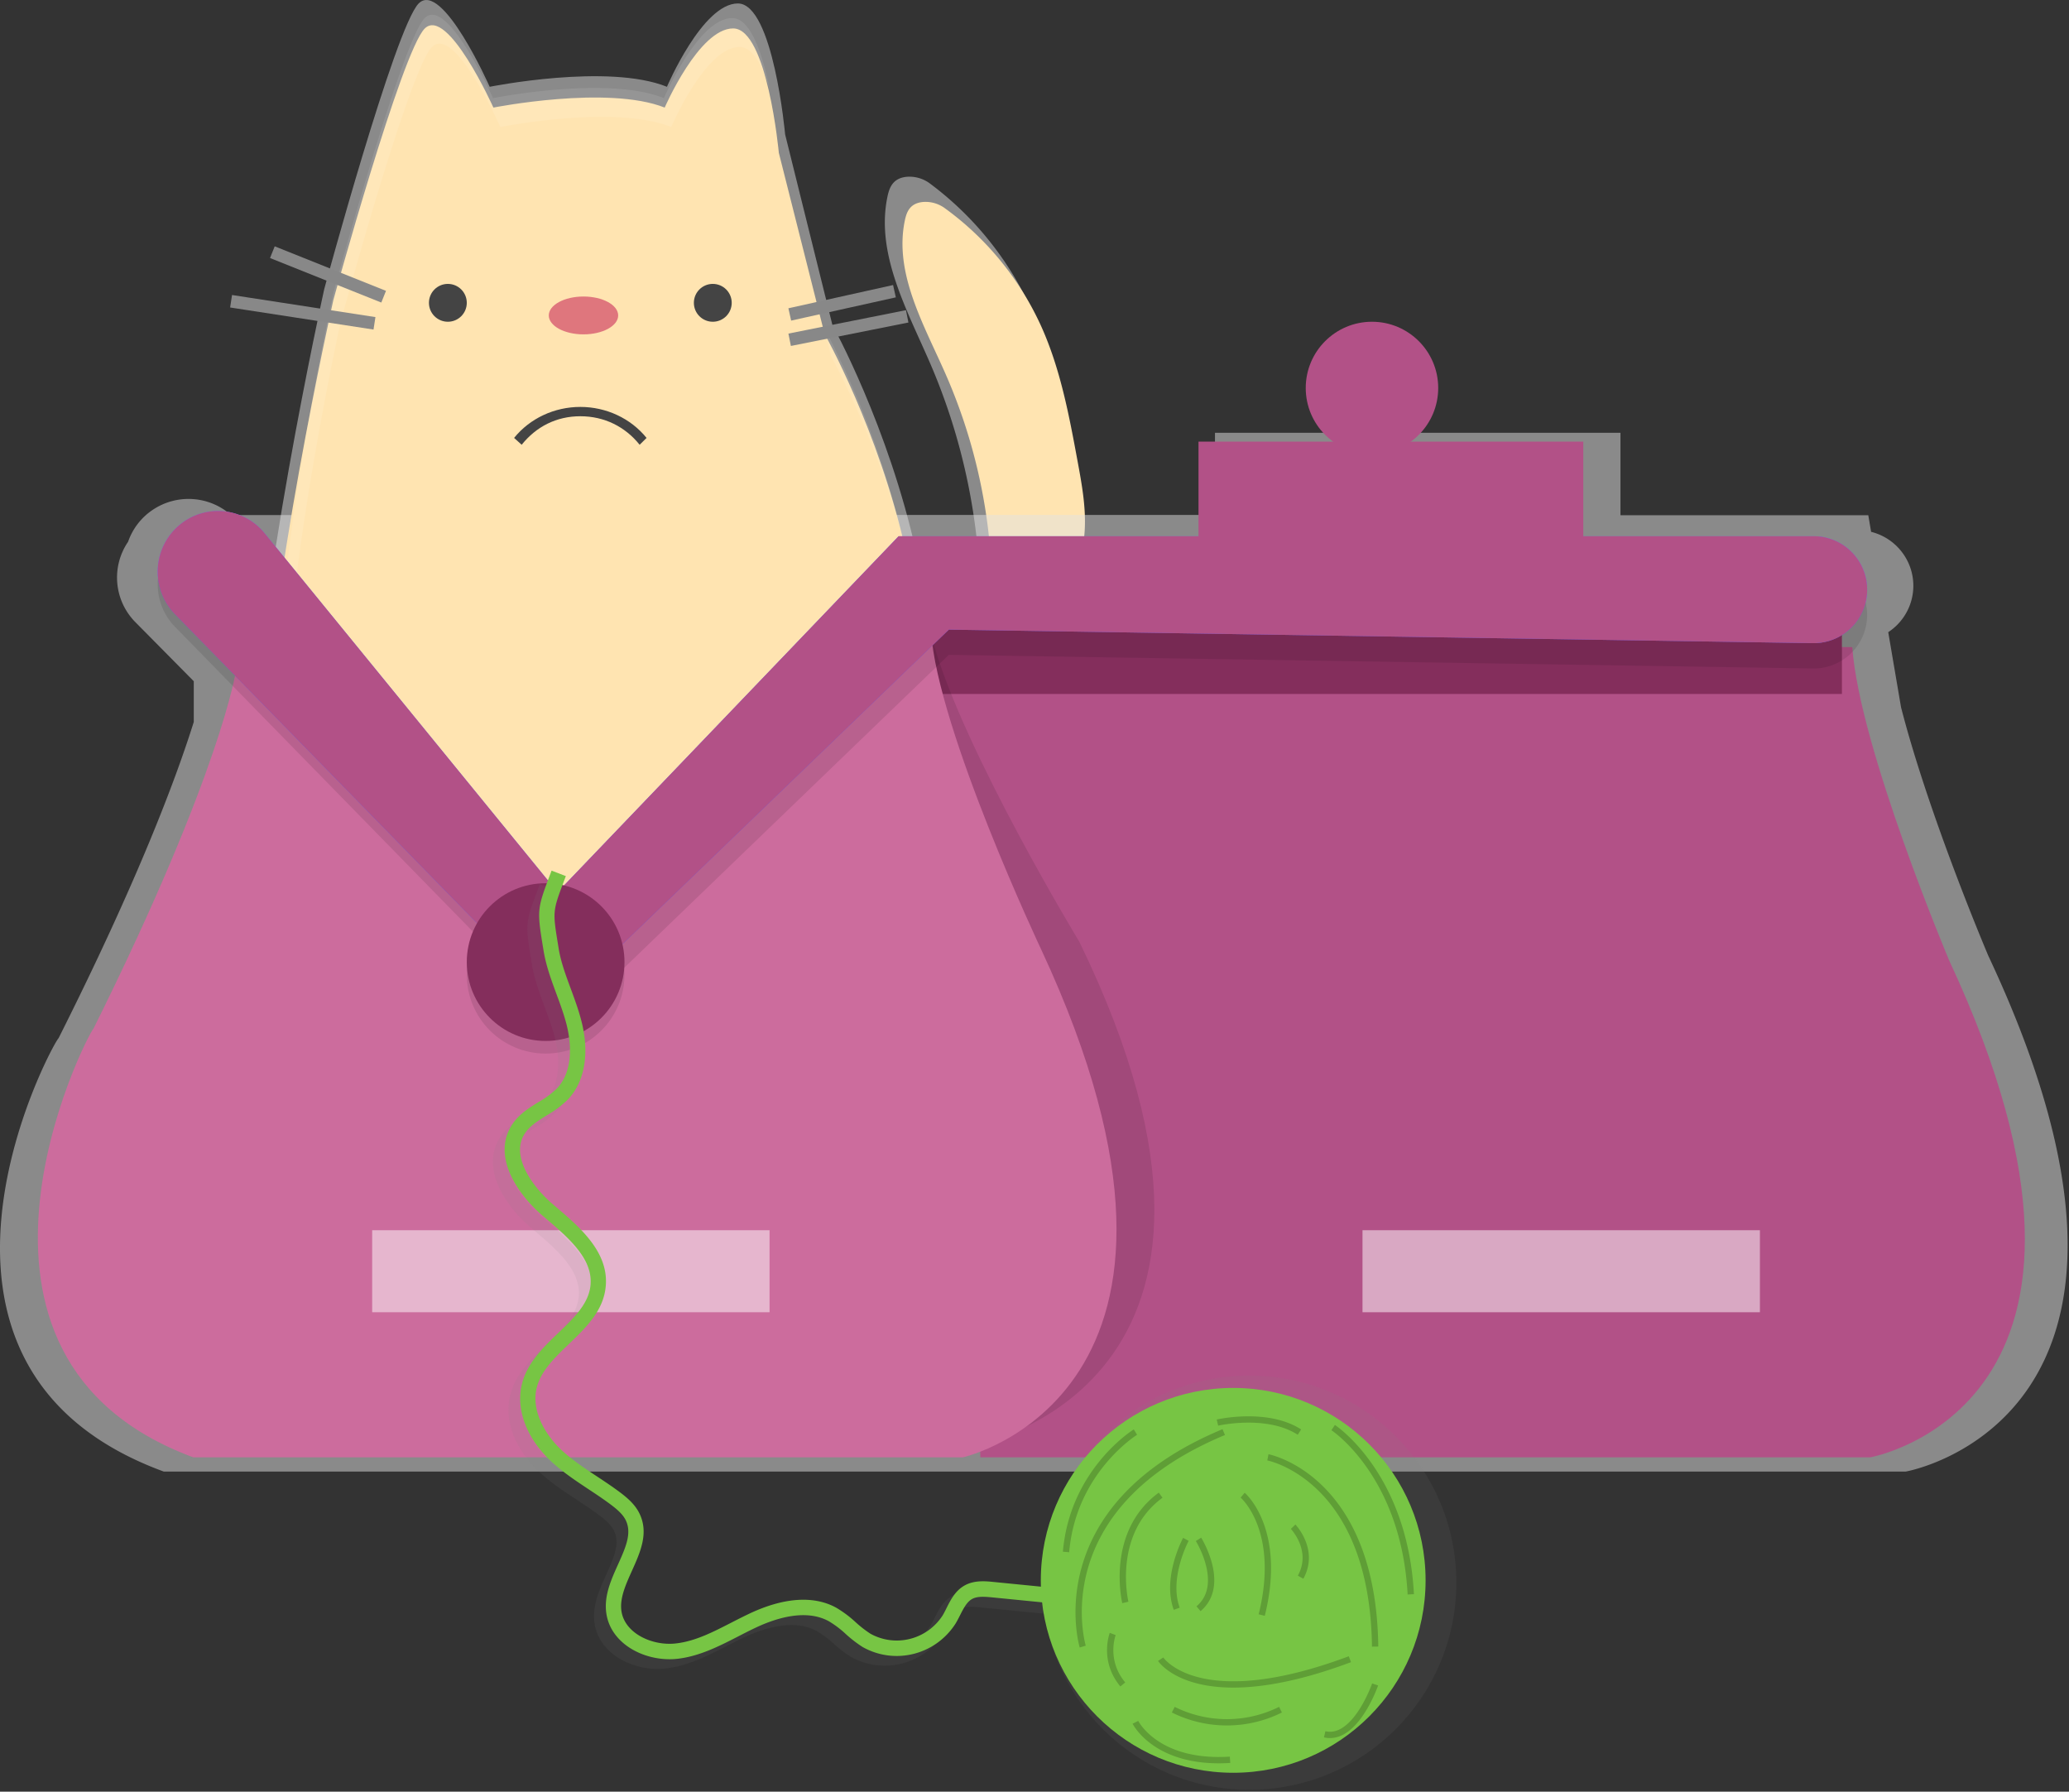 <svg xmlns="http://www.w3.org/2000/svg" width="328" height="284" viewBox="0 0 328 284">
    <rect x="0" y="0" width="328" height="284" fill="#333333" stroke="none"/>
    <defs>
        <linearGradient id="a" x1="49142%" x2="49142%" y1="79941%" y2="44132%">
            <stop offset="0%" stop-color="gray" stop-opacity=".25"/>
            <stop offset="54%" stop-color="gray" stop-opacity=".12"/>
            <stop offset="100%" stop-color="gray" stop-opacity=".1"/>
        </linearGradient>
        <linearGradient id="b" x1="56363%" x2="56363%" y1="81212%" y2="62412%">
            <stop offset="0%" stop-color="gray" stop-opacity=".25"/>
            <stop offset="54%" stop-color="gray" stop-opacity=".12"/>
            <stop offset="100%" stop-color="gray" stop-opacity=".1"/>
        </linearGradient>
    </defs>
    <g fill="none" fill-rule="evenodd">
        <path fill="#E3E3E3" fill-rule="nonzero" d="M169.898 73.001c-1.437-7.962-2.898-16.008-6.147-23.405a51.315 51.315 0 0 0-16.282-20.474 5.439 5.439 0 0 0-3.69-1.101c-2.04.182-2.682 1.451-3.012 2.805-.038.157-.073.315-.104.473-.812 4.039-.271 8.028.902 11.962 1.465 4.908 3.912 9.729 5.942 14.444a97.137 97.137 0 0 1 7.216 26.732c.15 1.224.268 2.475.299 3.723.02.745.003 1.49-.052 2.234a13.452 13.452 0 0 1-.968 4.238 6.65 6.65 0 0 1-.31.66c-.11.205-.226.418-.346.637-1.247 2.058-3.197 3.562-5.103 5.02-1.905 1.46-4.064 3.023-6.345 3.808h.077a9.07 9.07 0 0 1-3.305.55c-3.516-.108-7.264-2.973-10.805-2.3h-.02a5.895 5.895 0 0 0-.4.092c-3.623.992-6.4 6.738-6.42 10.416v.031c0 .29.01.572.03.845 0 .098.025.193.035.288.021.182.038.35.07.543.017.109.045.21.066.319.02.109.066.315.107.466.042.151.066.21.097.32.032.108.09.283.14.42.048.137.083.207.124.305.042.098.111.26.174.386.062.126.1.196.152.29.053.095.132.243.205.351.073.109.118.182.177.274.06.09.153.224.236.33.084.104.132.171.202.255.069.084.173.207.263.305.09.098.146.161.223.239.076.077.194.192.291.284.097.09.156.147.24.217.083.07.211.175.319.263.107.087.166.133.253.2.087.066.233.164.347.242l.264.175c.125.08.254.154.382.228l.267.154c.143.077.285.147.43.217l.254.127c.208.094.42.185.632.273l.312.12c.163.059.326.122.493.178l.347.112.403.123.395.102.382.094.424.091.368.074.444.077.347.056.462.06.347.038.479.046.347.024.493.029H134.953l.566-.025h.201l.604-.046h.115a19.616 19.616 0 0 0 5.015-1.114c5.123-1.96 9.465-5.55 13.492-9.305 7.983-7.446 15.518-16.684 16.157-27.64.222-4.025-.49-8.01-1.205-11.955z" opacity=".5"/>
        <path fill="#FFE4B1" fill-rule="nonzero" d="M144.162 117.874c4.803-1.793 8.873-5.076 12.648-8.512 7.478-6.814 14.55-15.267 15.148-25.276.217-3.661-.452-7.312-1.118-10.917-1.346-7.284-2.717-14.646-5.761-21.414a47.17 47.17 0 0 0-15.266-18.732 5.183 5.183 0 0 0-3.454-1.01c-2.137.185-2.643 1.614-2.924 2.983-1.713 8.306 2.984 16.39 6.41 24.16a87.212 87.212 0 0 1 6.766 24.46c.445 3.577.601 7.45-1.307 10.531-1.168 1.882-2.999 3.261-4.783 4.592-2.67 1.994-5.63 4.08-8.977 3.98-3.429-.101-7.09-2.93-10.522-2.014-3.433.916-6 6.164-6.022 9.53-.05 9.082 12.73 10.04 19.162 7.64z"/>
        <path fill="#000" fill-rule="nonzero" d="M125.293 109.63c.018-3.06 2.183-7.7 5.116-9.092-.499-.011-.997.047-1.48.173-3.3.89-5.829 6.063-5.85 9.374-.051 8.36 10.744 9.741 17.264 7.97-6.475.939-15.084-.957-15.05-8.425z" opacity=".1"/>
        <path fill="#E3E3E3" fill-rule="nonzero" d="M315.224 151.535s-9.397-22.068-13.853-39.437l-2.028-11.895a8.793 8.793 0 0 0 3.98-7.356c-.002-4.038-2.76-7.56-6.694-8.547l-.45-2.635h-39.285V68.597h-64.282v13.03h-57.137V66.245h-21.84a10.627 10.627 0 0 0 3.37-11.845c-1.514-4.26-5.56-7.107-10.1-7.107s-8.588 2.848-10.1 7.107a10.627 10.627 0 0 0 3.369 11.845H67.622v15.4H36.637a10.18 10.18 0 0 0-12.37-.867 10.03 10.03 0 0 0-3.959 5.094 10.055 10.055 0 0 0 1.165 12.758l9.246 9.351v6.456c-2.818 8.982-8.83 25.057-21.427 50.113-1.189 1.183-28.569 52.121 16.664 68.704H302.13s47.615-8.28 13.094-81.72z" opacity=".5"/>
        <path fill="#000" fill-rule="nonzero" d="M70 68h63v19H70z" opacity=".1"/>
        <path fill="#6C63FF" fill-rule="nonzero" d="M70 68h63v17H70z"/>
        <circle cx="109.5" cy="59.5" r="10.5" fill="#6C63FF" fill-rule="nonzero"/>
        <path fill="#6C63FF" fill-rule="nonzero" d="M49 104h123v66H49z"/>
        <path fill="#B25187" fill-rule="nonzero" d="M49 104h123v66H49z"/>
        <path fill="#B25187" fill-rule="nonzero" d="M309.001 152.23c32.993 70.778-12.516 78.77-12.516 78.77H155.413L152 102l141.644.57C294.783 118.553 309 152.227 309 152.227"/>
        <path fill="#842E5C" fill-rule="nonzero" d="M42 91h250v19H42z"/>
        <path fill="#000" fill-rule="nonzero" d="M171.101 149.269S152.837 119.189 148 102l6.527 127s50.916-9.114 16.574-79.731z" opacity=".1"/>
        <path fill="#E3E3E3" fill-rule="nonzero" d="M77.632 13.758s18.734-3.775 28.1 0c0 0 5.621-13.21 11.241-13.21 5.62 0 7.494 20.758 7.494 20.758l7.494 30.2s35.598 64.167 0 98.14c-35.599 33.973-91.804-3.774-91.804-28.308 0-24.533 11.24-75.491 11.24-75.491S62.637 4.325 66.37.551c3.733-3.775 11.262 13.207 11.262 13.207z" opacity=".5"/>
        <path fill="#FFE4B1" fill-rule="nonzero" d="M78.219 17.053s18.104-3.584 27.156 0c0 0 5.433-12.547 10.852-12.547 5.418 0 7.242 19.717 7.242 19.717l7.243 28.68s34.398 60.948 0 93.232C96.312 178.42 42 142.552 42 119.247c0-23.304 10.851-71.705 10.851-71.705S63.703 8.104 67.336 4.52C70.97.936 78.22 17.053 78.22 17.053z"/>
        <path fill="#444" fill-rule="nonzero" d="M81.5 69.414C84.007 66.316 87.887 64.5 92 64.5s7.993 1.816 10.5 4.914l-1.097 1.086c-2.297-2.872-5.607-4.522-9.403-4.522-3.796 0-7.001 1.65-9.298 4.522L81.5 69.414z"/>
        <path fill="#CC6C9D" fill-rule="nonzero" d="M37.415 106.25s-2.258 15.9-22.595 56.8c-1.131 1.137-27.115 52.05 15.817 67.95h122.016s45.201-10.047 12.425-80.463c0 0-16.38-34.637-17.512-50.537l-60.44 56.22-49.711-49.97z"/>
        <g fill="#FFF" fill-rule="nonzero" opacity=".1">
            <path d="M143.227 85.684a143.636 143.636 0 0 0-12.642-33.872l1.142 4.58a143.562 143.562 0 0 1 11.5 29.292zM45.296 113.987c0-23.562 8.733-63.037 8.733-63.037S64.858 11.076 68.484 7.453C72.11 3.829 79.312 20.14 79.312 20.14s18.067-3.623 27.1 0c0 0 5.422-12.688 10.83-12.688 2.095 0 3.66 3.006 4.781 6.682-1.1-5.375-2.976-11.262-5.938-11.262-5.421 0-10.829 12.688-10.829 12.688-9.033-3.623-27.1 0-27.1 0S70.93-.75 67.327 2.873C63.726 6.496 52.873 46.37 52.873 46.37s-8.733 39.475-8.733 63.037c.014 2.13 1.156 5.256 1.156 4.58z"/>
        </g>
        <path fill="#6C63FF" fill-rule="nonzero" d="M89 140.785L142.457 85h145.08c4.674 0 8.463 3.793 8.463 8.472a8.476 8.476 0 0 1-2.522 6.033 8.459 8.459 0 0 1-6.063 2.438L150.425 99.8 89 159v-18.215zM41.936 84.512L88 140.954V159L27.745 97.362a9.653 9.653 0 0 1-2.695-7.73 9.625 9.625 0 0 1 4.204-7.016 9.51 9.51 0 0 1 12.682 1.896z"/>
        <path fill="#000" fill-rule="nonzero" d="M89 144.782L142.457 89h145.08c4.674 0 8.463 3.793 8.463 8.471a8.475 8.475 0 0 1-2.516 6.045 8.46 8.46 0 0 1-6.07 2.444L150.42 103.8 89 163v-18.218z" opacity=".1"/>
        <path fill="#B25187" fill-rule="nonzero" d="M89 140.785L142.457 85h145.08c4.674 0 8.463 3.793 8.463 8.472a8.476 8.476 0 0 1-2.522 6.033 8.459 8.459 0 0 1-6.063 2.438L150.425 99.8 89 159v-18.215z"/>
        <path fill="#000" fill-rule="nonzero" d="M41.94 86.515L88 142.954V161L27.745 99.362a9.653 9.653 0 0 1-2.695-7.73 9.625 9.625 0 0 1 4.204-7.016 9.51 9.51 0 0 1 12.685 1.9z" opacity=".1"/>
        <path fill="#B25187" fill-rule="nonzero" d="M41.936 84.512L88 140.954V159L27.745 97.362a9.653 9.653 0 0 1-2.695-7.73 9.625 9.625 0 0 1 4.204-7.016 9.51 9.51 0 0 1 12.682 1.896z"/>
        <path fill="#FFF" fill-rule="nonzero" d="M59 195h63v13H59zM216 195h63v13h-63z" opacity=".5"/>
        <path fill="#B25187" fill-rule="nonzero" d="M190 70h61v21h-61z"/>
        <circle cx="217.5" cy="61.5" r="10.5" fill="#B25187" fill-rule="nonzero"/>
        <circle cx="86.5" cy="154.5" r="12.5" fill="#000" fill-rule="nonzero" opacity=".1"/>
        <circle cx="86.5" cy="152.5" r="12.5" fill="#842E5C" fill-rule="nonzero"/>
        <circle cx="113" cy="48" r="3" fill="#444" fill-rule="nonzero"/>
        <circle cx="71" cy="48" r="3" fill="#444" fill-rule="nonzero"/>
        <ellipse cx="92.5" cy="50" fill="#DF767D" fill-rule="nonzero" rx="5.5" ry="3"/>
        <path fill="#888" fill-rule="nonzero" d="M124.985 48.866l16.596-3.685.434 1.953-16.596 3.685zM124.988 52.876l18.633-3.713.391 1.961-18.633 3.713zM42.808 40.9l.743-1.856L61.192 46.1l-.743 1.856zM36.482 48.739l.304-1.977 22.732 3.5-.304 1.976z"/>
        <g fill-rule="nonzero">
            <path fill="url(#a)" d="M16.233 119.162c-.345-2.682.79-5.177 1.879-7.588 1.194-2.643 2.227-4.926 1.205-6.972-.466-.931-1.357-1.685-2.248-2.363-1.164-.879-2.417-1.709-3.64-2.511-2.103-1.39-4.278-2.821-6.167-4.631-3.709-3.561-5.349-8.019-4.392-11.924.828-3.373 3.356-5.791 5.8-8.126 2.508-2.397 4.877-4.659 5.09-7.667.29-4.093-3.604-7.397-7.04-10.311l-.535-.456c-4.193-3.57-8.005-9.456-4.932-14.292 1.068-1.692 2.687-2.693 4.255-3.662 1.05-.585 2.025-1.3 2.9-2.126 2.98-3.127 2.045-8.192 1.506-10.235-.411-1.55-.991-3.127-1.55-4.624-.826-2.234-1.682-4.54-2.072-6.983l-.066-.4C5.263 8.41 5.283 8.195 7.321 2.828l.255-.67 2.259.864-.256.674C7.735 8.56 7.735 8.56 8.612 13.913l.066.403c.345 2.21 1.136 4.308 1.961 6.531.58 1.564 1.178 3.183 1.62 4.864 1.38 5.156.6 9.728-2.1 12.549a16.516 16.516 0 0 1-3.374 2.511c-1.38.862-2.71 1.678-3.48 2.894-2.397 3.718 1.66 8.73 4.44 11.09l.532.451c3.685 3.127 8.288 7.015 7.894 12.344-.28 3.95-3.108 6.65-5.836 9.259C8.042 79 5.874 81.07 5.215 83.757c-.881 3.589 1.342 7.296 3.715 9.582 1.726 1.657 3.715 2.967 5.822 4.356 1.25.824 2.541 1.675 3.77 2.602 1.13.855 2.266 1.835 2.956 3.214 1.544 3.085.166 6.128-1.163 9.07-.995 2.2-1.934 4.278-1.682 6.275.456 3.61 4.931 5.632 8.664 5.19 3.053-.347 5.84-1.785 8.788-3.29.953-.486 1.94-.99 2.928-1.452 5.398-2.511 10.115-2.824 13.644-.903a17.86 17.86 0 0 1 3.087 2.293 18.042 18.042 0 0 0 2.362 1.827c3.977 2.184 8.954.925 11.433-2.89.21-.347.404-.737.608-1.143.652-1.289 1.381-2.748 2.856-3.571 1.536-.866 3.318-.695 4.62-.563l33.467 3.31-.235 2.431-33.467-3.31c-1.278-.124-2.396-.19-3.208.268-.811.459-1.34 1.48-1.885 2.554-.214.42-.435.858-.691 1.282-3.168 4.968-9.633 6.597-14.755 3.717a20.117 20.117 0 0 1-2.687-2.064 15.802 15.802 0 0 0-2.662-1.997c-3.578-1.95-8.219-.55-11.478.969-.95.441-1.917.934-2.85 1.414-3.007 1.535-6.115 3.127-9.599 3.537-.44.05-.883.074-1.326.073-4.606 0-9.43-2.731-10.014-7.376z" transform="translate(78 138)"/>
            <path fill="#77C544" d="M96.104 255.588c-.346-2.696.791-5.203 1.88-7.626 1.195-2.657 2.228-4.95 1.205-7.007-.466-.936-1.358-1.693-2.249-2.374-1.164-.883-2.418-1.718-3.642-2.524-2.104-1.397-4.28-2.835-6.17-4.654-3.71-3.58-5.352-8.059-4.395-11.983.83-3.39 3.358-5.82 5.805-8.166 2.508-2.41 4.878-4.682 5.092-7.706.29-4.113-3.607-7.433-7.044-10.363l-.536-.457c-4.194-3.59-8.009-9.504-4.934-14.364 1.068-1.7 2.688-2.706 4.257-3.68a14.518 14.518 0 0 0 2.902-2.136c2.982-3.143 2.045-8.233 1.506-10.286-.41-1.557-.991-3.142-1.55-4.647-.827-2.245-1.683-4.563-2.074-7.018l-.066-.401c-.963-5.911-.943-6.128 1.096-11.522l.255-.674 2.26.87-.256.677c-1.845 4.888-1.845 4.888-.967 10.268l.065.405c.346 2.22 1.137 4.33 1.963 6.564.58 1.571 1.178 3.198 1.62 4.888 1.382 5.181.601 9.776-2.1 12.61a16.53 16.53 0 0 1-3.376 2.525c-1.382.866-2.712 1.687-3.482 2.909-2.398 3.735 1.661 8.773 4.443 11.144l.532.454c3.686 3.142 8.292 7.05 7.898 12.405-.28 3.97-3.11 6.683-5.84 9.305-2.293 2.203-4.463 4.284-5.123 6.983-.88 3.606 1.344 7.332 3.718 9.629 1.727 1.665 3.717 2.982 5.825 4.378 1.25.828 2.543 1.683 3.772 2.615 1.13.86 2.267 1.844 2.958 3.23 1.544 3.1.166 6.159-1.164 9.116-.995 2.21-1.935 4.298-1.683 6.305.456 3.628 4.934 5.66 8.668 5.217 3.055-.35 5.843-1.795 8.793-3.307a95.796 95.796 0 0 1 2.93-1.46c5.4-2.524 10.12-2.838 13.65-.907a17.875 17.875 0 0 1 3.09 2.304 18.062 18.062 0 0 0 2.362 1.837c3.98 2.194 8.96.93 11.44-2.905.21-.35.404-.74.608-1.149.653-1.295 1.382-2.761 2.857-3.589 1.537-.87 3.32-.698 4.623-.566L191 254.072l-.235 2.444-33.474-3.317c-1.279-.125-2.398-.192-3.21.27-.812.46-1.34 1.487-1.886 2.566-.214.422-.436.862-.691 1.288-3.17 4.993-9.639 6.63-14.763 3.736a20.138 20.138 0 0 1-2.688-2.074 15.816 15.816 0 0 0-2.664-2.008c-3.58-1.958-8.223-.551-11.484.974-.95.444-1.918.94-2.85 1.421-3.01 1.544-6.12 3.143-9.605 3.555-.44.05-.884.075-1.327.073-4.609 0-9.435-2.744-10.02-7.412z"/>
        </g>
        <g transform="translate(165 218)">
            <circle cx="33.049" cy="32.871" r="32.829" fill="url(#b)" fill-rule="nonzero"/>
            <g transform="translate(0 2)">
                <circle cx="30.5" cy="30.5" r="30.5" fill="#77C544" fill-rule="nonzero"/>
                <path stroke="#000" d="M36 11s16.657 3.168 17 30M6.646 41S.05 19.065 29 7M13.401 34S10.767 23.02 19 17M32 17s6.382 5.429 3.023 19M46.348 6.285s11.29 7.384 12.304 26.43M28 5.492S35.879 3.683 41 7M19 43s5.93 9 30 0M15 53s3.293 6.685 15 5.942M15 7S5.1 13.107 4 26M11.4 39s-1.6 4.174 1.6 8M53 47s-3.13 9.031-8 7.902M21 51a19.062 19.062 0 0 0 17 0M40 22s3.556 3.692 1.185 8M23 24s-3.265 6.069-1.451 11M25 24s4.5 7.207 0 11" opacity=".2"/>
            </g>
        </g>
    </g>
</svg>
